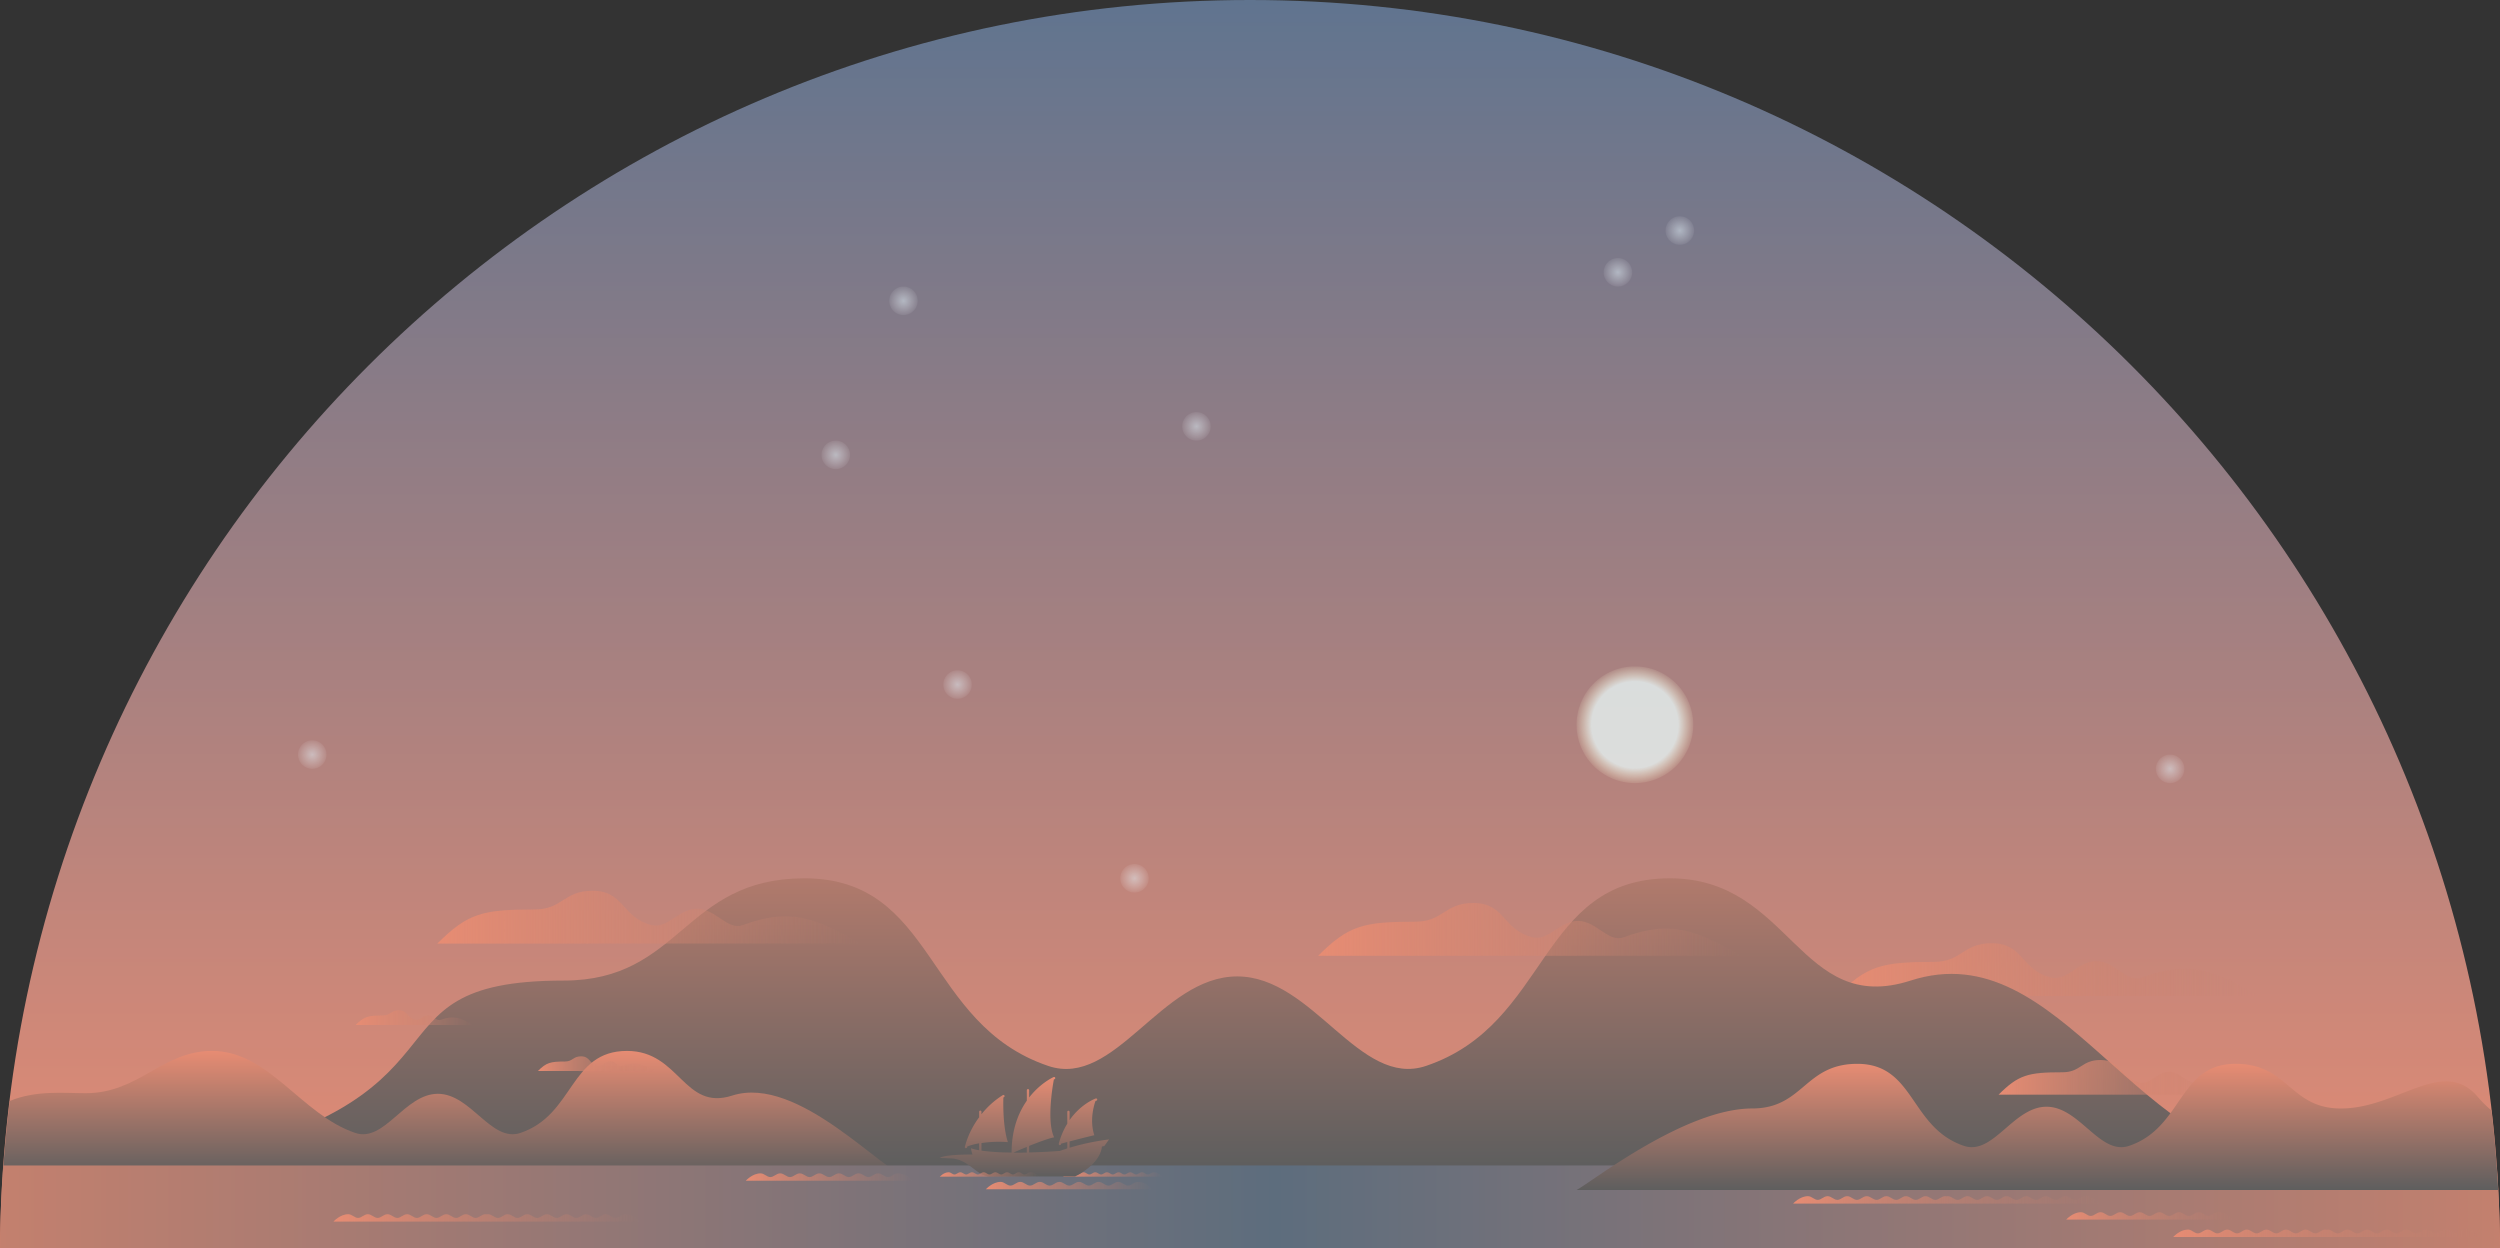 <svg id="Layer_1" data-name="Layer 1" xmlns="http://www.w3.org/2000/svg" xmlns:xlink="http://www.w3.org/1999/xlink" viewBox="0 0 2407.61 1202.33"><rect x="0" y="0" width="2407.61" height="1202.33" fill="#333333" stroke="none"/><defs><style>.cls-1,.cls-10,.cls-11,.cls-12,.cls-13,.cls-14,.cls-15,.cls-16,.cls-17,.cls-18,.cls-19,.cls-21,.cls-22,.cls-23,.cls-24,.cls-25,.cls-26,.cls-27,.cls-29,.cls-9{fill-rule:evenodd;}.cls-1{fill:url(#Dégradé_sans_nom);}.cls-2{fill:url(#Dégradé_sans_nom_2);}.cls-3{fill:url(#Dégradé_sans_nom_3);}.cls-4{fill:url(#Dégradé_sans_nom_4);}.cls-5{fill:url(#Dégradé_sans_nom_5);}.cls-6{fill:url(#Dégradé_sans_nom_6);}.cls-7{fill:url(#Dégradé_sans_nom_7);}.cls-8{fill:url(#Dégradé_sans_nom_8);}.cls-9{fill:url(#Dégradé_sans_nom_9);}.cls-10{opacity:0.8;fill:url(#Dégradé_sans_nom_10);}.cls-10,.cls-11,.cls-12,.cls-13,.cls-14,.cls-15,.cls-16,.cls-17,.cls-18,.cls-19{isolation:isolate;}.cls-11,.cls-12,.cls-13,.cls-14,.cls-15,.cls-16,.cls-17,.cls-18,.cls-19{opacity:0.5;}.cls-11{fill:url(#Dégradé_sans_nom_11);}.cls-12{fill:url(#Dégradé_sans_nom_12);}.cls-13{fill:url(#Dégradé_sans_nom_13);}.cls-14{fill:url(#Dégradé_sans_nom_14);}.cls-15{fill:url(#Dégradé_sans_nom_15);}.cls-16{fill:url(#Dégradé_sans_nom_16);}.cls-17{fill:url(#Dégradé_sans_nom_17);}.cls-18{fill:url(#Dégradé_sans_nom_18);}.cls-19{fill:url(#Dégradé_sans_nom_19);}.cls-20{fill:url(#Dégradé_sans_nom_20);}.cls-21{fill:url(#Dégradé_sans_nom_21);}.cls-22{fill:url(#Dégradé_sans_nom_22);}.cls-23{fill:url(#Dégradé_sans_nom_23);}.cls-24{fill:url(#Dégradé_sans_nom_24);}.cls-25{fill:url(#Dégradé_sans_nom_25);}.cls-26{fill:url(#Dégradé_sans_nom_26);}.cls-27{fill:url(#Dégradé_sans_nom_27);}.cls-28{fill:url(#Dégradé_sans_nom_28);}.cls-29{fill:url(#Dégradé_sans_nom_29);}.cls-30{fill:url(#Dégradé_sans_nom_30);}</style><linearGradient id="Dégradé_sans_nom" x1="500" y1="-2.11" x2="500" y2="1200.22" gradientTransform="matrix(1, 0, 0, -1, 0, 997.89)" gradientUnits="userSpaceOnUse"><stop offset="0" stop-color="#e78c73"/><stop offset="1" stop-color="#60748f"/></linearGradient><linearGradient id="Dégradé_sans_nom_2" x1="1064.91" y1="266.48" x2="1471.91" y2="266.48" gradientTransform="matrix(1, 0, 0, -1, 0, 997.89)" gradientUnits="userSpaceOnUse"><stop offset="0" stop-color="#e78c73"/><stop offset="1" stop-color="#c3806e" stop-opacity="0"/></linearGradient><linearGradient id="Dégradé_sans_nom_3" x1="487.64" y1="354.37" x2="487.64" y2="76.37" gradientTransform="matrix(1, 0, 0, -1, 0, 997.89)" gradientUnits="userSpaceOnUse"><stop offset="0" stop-color="#b17a6c"/><stop offset="1" stop-color="#5e5e5e"/></linearGradient><linearGradient id="Dégradé_sans_nom_4" x1="-265.41" y1="188.19" x2="-265.41" y2="66.66" gradientTransform="matrix(1, 0, 0, -1, 0, 997.89)" gradientUnits="userSpaceOnUse"><stop offset="0" stop-color="#e78c73"/><stop offset="1" stop-color="#5e5e5e"/></linearGradient><linearGradient id="Dégradé_sans_nom_5" x1="-282.6" y1="316.97" x2="124.39" y2="316.97" xlink:href="#Dégradé_sans_nom_2"/><linearGradient id="Dégradé_sans_nom_6" x1="565.64" y1="305.21" x2="972.63" y2="305.21" xlink:href="#Dégradé_sans_nom_2"/><linearGradient id="Dégradé_sans_nom_7" x1="-361.35" y1="220.15" x2="-248.02" y2="220.15" xlink:href="#Dégradé_sans_nom_2"/><linearGradient id="Dégradé_sans_nom_8" x1="-185.8" y1="175.82" x2="-72.48" y2="175.82" xlink:href="#Dégradé_sans_nom_2"/><linearGradient id="Dégradé_sans_nom_9" x1="-703.81" y1="37.87" x2="1703.81" y2="37.87" gradientTransform="matrix(1, 0, 0, -1, 0, 997.89)" gradientUnits="userSpaceOnUse"><stop offset="0" stop-color="#c3806e"/><stop offset="0.51" stop-color="#5d6d7d"/><stop offset="1" stop-color="#c3806e"/></linearGradient><radialGradient id="Dégradé_sans_nom_10" cx="870.68" cy="502.24" r="56.22" gradientTransform="matrix(1, 0, 0, -1, 0, 997.89)" gradientUnits="userSpaceOnUse"><stop offset="0.74" stop-color="#e6f4f4"/><stop offset="1" stop-color="#faf8d6" stop-opacity="0.13"/></radialGradient><radialGradient id="Dégradé_sans_nom_11" cx="101.08" cy="762.14" r="13.74" gradientTransform="matrix(1, 0, 0, -1, 0, 997.89)" gradientUnits="userSpaceOnUse"><stop offset="0" stop-color="#e5f5fc"/><stop offset="1" stop-color="#f7fbff" stop-opacity="0.13"/></radialGradient><radialGradient id="Dégradé_sans_nom_12" cx="1386.1" cy="459.78" r="13.73" xlink:href="#Dégradé_sans_nom_11"/><radialGradient id="Dégradé_sans_nom_13" cx="218.34" cy="540.99" r="13.74" xlink:href="#Dégradé_sans_nom_11"/><radialGradient id="Dégradé_sans_nom_14" cx="166.24" cy="910.49" r="13.74" xlink:href="#Dégradé_sans_nom_11"/><radialGradient id="Dégradé_sans_nom_15" cx="388.74" cy="354.39" r="13.73" xlink:href="#Dégradé_sans_nom_11"/><radialGradient id="Dégradé_sans_nom_16" cx="854.32" cy="937.97" r="13.73" xlink:href="#Dégradé_sans_nom_11"/><radialGradient id="Dégradé_sans_nom_17" cx="913.95" cy="978.22" r="13.74" xlink:href="#Dégradé_sans_nom_11"/><radialGradient id="Dégradé_sans_nom_18" cx="448.43" cy="789.62" r="13.73" xlink:href="#Dégradé_sans_nom_11"/><radialGradient id="Dégradé_sans_nom_19" cx="-403.09" cy="473.52" r="13.74" xlink:href="#Dégradé_sans_nom_11"/><linearGradient id="Dégradé_sans_nom_20" x1="1220.92" y1="162.71" x2="1488.05" y2="162.71" xlink:href="#Dégradé_sans_nom_2"/><linearGradient id="Dégradé_sans_nom_21" x1="320.01" y1="69.16" x2="415.65" y2="69.16" xlink:href="#Dégradé_sans_nom_2"/><linearGradient id="Dégradé_sans_nom_22" x1="14.36" y1="66.66" x2="175.08" y2="66.66" xlink:href="#Dégradé_sans_nom_2"/><linearGradient id="Dégradé_sans_nom_23" x1="245.53" y1="58.45" x2="406.25" y2="58.45" xlink:href="#Dégradé_sans_nom_2"/><linearGradient id="Dégradé_sans_nom_24" x1="1285.98" y1="29.24" x2="1446.7" y2="29.24" xlink:href="#Dégradé_sans_nom_2"/><linearGradient id="Dégradé_sans_nom_25" x1="1023.05" y1="44.69" x2="1318.45" y2="44.69" xlink:href="#Dégradé_sans_nom_2"/><linearGradient id="Dégradé_sans_nom_26" x1="-382.7" y1="27.35" x2="-87.3" y2="27.35" xlink:href="#Dégradé_sans_nom_2"/><linearGradient id="Dégradé_sans_nom_27" x1="1389.07" y1="12.47" x2="1684.45" y2="12.47" xlink:href="#Dégradé_sans_nom_2"/><linearGradient id="Dégradé_sans_nom_28" x1="282.75" y1="162.97" x2="282.75" y2="67.06" xlink:href="#Dégradé_sans_nom_4"/><linearGradient id="Dégradé_sans_nom_29" x1="201.32" y1="69.16" x2="296.96" y2="69.16" xlink:href="#Dégradé_sans_nom_2"/><linearGradient id="Dégradé_sans_nom_30" x1="1258.22" y1="175.74" x2="1258.22" y2="54.21" xlink:href="#Dégradé_sans_nom_4"/></defs><path class="cls-1" d="M1703.81,1000C1699.72,335.28,1162.38-202.33,500-202.33S-699.72,335.26-703.81,1000Z" transform="translate(703.81 202.33)"/><path class="cls-2" d="M1471.91,756.84c-43.45-25.44-68.32-34.32-112.8-17.8-14.75,5.47-26.24-15.77-44-15.77s-28.38,19.75-44,15.77c-28.86-7.39-26.08-33-56.76-33-28.18,0-28.61,18-56,18-49.93,0-64.2,3.54-93.48,32.84Z" transform="translate(703.81 202.33)"/><path class="cls-3" d="M1523,921.52c-170.26,0-240.75-226.57-386.76-179.52-107.36,34.59-115.29-98.48-231.8-98.48-127.05,0-115.47,140.33-234.88,180.66C605.1,845.94,561,738,487.64,738s-117.47,108-181.93,86.22C186.3,783.85,197.88,643.52,70.85,643.52-45.7,643.52-47.51,742-160.95,742c-206.63,0-63.73,118.71-386.78,179.52Z" transform="translate(703.81 202.33)"/><path class="cls-4" d="M170.45,931.23c-22.22-2.49-105.24-99-169.08-78.48-46.93,15.12-50.39-43-101.32-43-55.54,0-50.48,61.34-102.67,79-28.18,9.52-47.47-37.7-79.52-37.7s-51.35,47.2-79.52,37.7c-52.2-17.64-83-79-138-79-47.84,0-70.45,40.72-121.59,40.72-21.37,0-47.9-3-73.21,7.51q-4.46,36.32-6.78,73.3Z" transform="translate(703.81 202.33)"/><path class="cls-5" d="M124.39,706.34C81,680.93,56.1,672,11.6,688.54c-14.75,5.48-26.25-15.77-44-15.77s-28.38,19.75-44,15.77c-28.86-7.38-26.06-33-56.76-33-28.18,0-28.61,18-56,18-49.93,0-64.19,3.55-93.48,32.84Z" transform="translate(703.81 202.33)"/><path class="cls-6" d="M972.63,718.1c-43.42-25.43-68.31-34.31-112.77-17.8-14.75,5.48-26.24-15.76-44-15.76s-28.38,19.75-44,15.76c-28.86-7.38-26.08-33-56.76-33-28.18,0-28.61,18-56,18-49.93,0-64.19,3.55-93.48,32.84Z" transform="translate(703.81 202.33)"/><path class="cls-7" d="M-248,784.8c-12.09-7.09-19-9.56-31.41-5-4.1,1.54-7.3-4.37-12.24-4.37s-7.9,5.49-12.24,4.37c-8-2.05-7.26-9.19-15.8-9.19-7.85,0-8,5-15.61,5-13.9,0-17.88,1-26,9.15H-248Z" transform="translate(703.81 202.33)"/><path class="cls-8" d="M-72.48,829.16c-12.1-7.08-19-9.55-31.41-5-4.11,1.53-7.31-4.4-12.24-4.4s-7.91,5.5-12.24,4.4c-8-2.06-7.27-9.21-15.81-9.21-7.84,0-8,5-15.6,5-13.9,0-17.87,1-26,9.15Z" transform="translate(703.81 202.33)"/><path class="cls-9" d="M-700.63,920.05c-1.89,26.43-3,53.08-3.18,80H1703.81c-.17-26.89-1.29-53.52-3.18-80Z" transform="translate(703.81 202.33)"/><path class="cls-10" d="M926.89,495.64a56.21,56.21,0,1,1-56.22-56.22A56.22,56.22,0,0,1,926.89,495.64Z" transform="translate(703.81 202.33)"/><path class="cls-11" d="M114.81,235.74A13.74,13.74,0,1,1,101.08,222,13.75,13.75,0,0,1,114.81,235.74Z" transform="translate(703.81 202.33)"/><path class="cls-12" d="M1399.84,538.11a13.74,13.74,0,1,1-13.74-13.73A13.75,13.75,0,0,1,1399.84,538.11Z" transform="translate(703.81 202.33)"/><path class="cls-13" d="M232.09,456.91a13.75,13.75,0,1,1-13.76-13.75A13.74,13.74,0,0,1,232.09,456.91Z" transform="translate(703.81 202.33)"/><path class="cls-14" d="M180,87.39a13.73,13.73,0,1,1-13.73-13.74A13.75,13.75,0,0,1,180,87.39Z" transform="translate(703.81 202.33)"/><path class="cls-15" d="M402.47,643.5a13.73,13.73,0,1,1-13.73-13.73A13.74,13.74,0,0,1,402.47,643.5Z" transform="translate(703.81 202.33)"/><path class="cls-16" d="M868.05,59.92a13.73,13.73,0,1,1-13.73-13.74A13.72,13.72,0,0,1,868.05,59.92Z" transform="translate(703.81 202.33)"/><path class="cls-17" d="M927.7,19.67A13.75,13.75,0,1,1,914,5.94,13.74,13.74,0,0,1,927.7,19.67Z" transform="translate(703.81 202.33)"/><path class="cls-18" d="M462.16,208.27a13.74,13.74,0,1,1-13.73-13.73A13.74,13.74,0,0,1,462.16,208.27Z" transform="translate(703.81 202.33)"/><path class="cls-19" d="M-389.36,524.38a13.73,13.73,0,0,1-13.73,13.73,13.76,13.76,0,0,1-13.74-13.73,13.77,13.77,0,0,1,13.74-13.76A13.75,13.75,0,0,1-389.36,524.38Z" transform="translate(703.81 202.33)"/><path class="cls-20" d="M1488.05,851.85c-28.51-16.68-44.83-22.51-74-11.68-9.69,3.59-17.22-10.35-28.86-10.35s-18.63,13-28.86,10.35c-18.94-4.83-17.11-21.68-37.26-21.68-18.48,0-18.77,11.83-36.76,11.83-32.78,0-42.14,2.32-61.37,21.55h267.13Z" transform="translate(703.81 202.33)"/><path class="cls-21" d="M407.18,926.6c-2.16,0-3.61,2.14-5.62,2.14s-3.46-2.14-5.62-2.14-3.63,2.14-5.62,2.14-3.47-2.14-5.63-2.14-3.61,2.14-5.6,2.14-3.46-2.14-5.62-2.14-3.63,2.14-5.62,2.14-3.45-2.14-5.62-2.14-3.63,2.14-5.63,2.14-3.46-2.14-5.62-2.14-3.61,2.14-5.62,2.14-3.44-2.14-5.62-2.14-3.63,2.14-5.62,2.14-3.47-2.14-5.63-2.14c-4.69,0-8.48,4.25-8.48,4.25h95.64S411.89,926.6,407.18,926.6Z" transform="translate(703.81 202.33)"/><path class="cls-22" d="M160.8,927.66c-3.63,0-6.08,3.59-9.44,3.59s-5.8-3.59-9.44-3.59-6.07,3.59-9.43,3.59-5.81-3.59-9.44-3.59-6.08,3.59-9.44,3.59-5.81-3.59-9.44-3.59-6.08,3.59-9.44,3.59-5.81-3.59-9.44-3.59-6.08,3.59-9.44,3.59-5.83-3.59-9.44-3.59-6.08,3.59-9.44,3.59-5.81-3.59-9.44-3.59-6.08,3.59-9.46,3.59-5.81-3.59-9.44-3.59c-7.88,0-14.27,7.14-14.27,7.14H175.08S168.69,927.66,160.8,927.66Z" transform="translate(703.81 202.33)"/><path class="cls-23" d="M392,935.87c-3.64,0-6.08,3.59-9.44,3.59s-5.81-3.59-9.44-3.59-6.08,3.59-9.44,3.59-5.81-3.59-9.44-3.59-6.08,3.59-9.44,3.59-5.81-3.59-9.44-3.59-6.08,3.59-9.44,3.59-5.81-3.59-9.44-3.59-6.08,3.59-9.44,3.59-5.81-3.59-9.44-3.59-6.06,3.59-9.44,3.59-5.83-3.59-9.44-3.59-6.08,3.59-9.44,3.59-5.83-3.59-9.44-3.59c-7.86,0-14.27,7.14-14.27,7.14H406.25S399.84,935.87,392,935.87Z" transform="translate(703.81 202.33)"/><path class="cls-24" d="M1432.45,965.08c-3.63,0-6.08,3.59-9.44,3.59s-5.81-3.59-9.44-3.59-6.08,3.59-9.46,3.59-5.81-3.59-9.44-3.59-6.08,3.59-9.46,3.59-5.81-3.59-9.44-3.59-6.08,3.59-9.44,3.59-5.83-3.59-9.44-3.59-6.08,3.59-9.44,3.59-5.81-3.59-9.44-3.59-6,3.59-9.44,3.59-5.83-3.59-9.44-3.59-6.07,3.59-9.44,3.59-5.8-3.59-9.43-3.59c-7.89,0-14.28,7.14-14.28,7.14H1446.7S1440.33,965.08,1432.45,965.08Z" transform="translate(703.81 202.33)"/><path class="cls-25" d="M1304.2,949.63c-3.63,0-6.08,3.59-9.44,3.59s-5.81-3.59-9.44-3.59-6.08,3.59-9.46,3.59-5.81-3.59-9.44-3.59-6.08,3.59-9.46,3.59-5.81-3.59-9.44-3.59-6.08,3.59-9.44,3.59-5.81-3.59-9.44-3.59-6.08,3.59-9.44,3.59-5.81-3.59-9.44-3.59-6.08,3.59-9.44,3.59-5.81-3.59-9.44-3.59-6.08,3.59-9.44,3.59-5.83-3.59-9.44-3.59c-.43,0-.85.1-1.26.14s-.83-.14-1.27-.14c-3.61,0-6.08,3.59-9.44,3.59s-5.81-3.59-9.44-3.59-6.07,3.59-9.44,3.59-5.83-3.59-9.43-3.59-6.08,3.59-9.44,3.59-5.81-3.59-9.44-3.59-6.08,3.59-9.44,3.59-5.81-3.59-9.46-3.59-6.08,3.59-9.44,3.59-5.81-3.59-9.44-3.59-6.08,3.59-9.44,3.59-5.81-3.59-9.44-3.59-6.08,3.59-9.44,3.59-5.83-3.59-9.44-3.59c-7.88,0-14.25,7.14-14.25,7.14h295.4S1312.08,949.63,1304.2,949.63Z" transform="translate(703.81 202.33)"/><path class="cls-26" d="M-101.59,967c-3.63,0-6.08,3.59-9.44,3.59s-5.81-3.59-9.44-3.59-6.08,3.59-9.44,3.59-5.81-3.59-9.44-3.59-6.08,3.59-9.44,3.59-5.81-3.59-9.44-3.59-6.08,3.59-9.44,3.59-5.81-3.59-9.44-3.59-6.08,3.59-9.44,3.59S-192.36,967-196,967s-6.07,3.59-9.44,3.59-5.82-3.59-9.43-3.59-6.08,3.59-9.44,3.59-5.83-3.59-9.44-3.59c-.44,0-.85.11-1.27.13s-.83-.13-1.26-.13c-3.63,0-6.08,3.59-9.44,3.59s-5.81-3.59-9.44-3.59-6.08,3.59-9.44,3.59S-270.4,967-274,967s-6.08,3.59-9.44,3.59-5.81-3.59-9.44-3.59-6.08,3.59-9.44,3.59-5.83-3.59-9.44-3.59-6.08,3.59-9.44,3.59S-327,967-330.67,967s-6.06,3.59-9.44,3.59-5.83-3.59-9.44-3.59-6.08,3.59-9.44,3.59-5.81-3.59-9.44-3.59c-7.88,0-14.27,7.14-14.27,7.14H-87.3S-93.71,967-101.59,967Z" transform="translate(703.81 202.33)"/><path class="cls-27" d="M1670.2,981.85c-3.63,0-6.08,3.59-9.44,3.59s-5.81-3.59-9.44-3.59-6.08,3.59-9.44,3.59-5.83-3.59-9.44-3.59-6.08,3.59-9.46,3.59-5.81-3.59-9.44-3.59-6.08,3.59-9.44,3.59-5.81-3.59-9.44-3.59-6.08,3.59-9.44,3.59-5.81-3.59-9.44-3.59-6.06,3.59-9.44,3.59-5.83-3.59-9.44-3.59-6.08,3.59-9.44,3.59-5.81-3.59-9.44-3.59a8.67,8.67,0,0,0-1.26.14c-.44,0-.83-.14-1.27-.14-3.63,0-6.08,3.59-9.44,3.59s-5.81-3.59-9.44-3.59-6.07,3.59-9.44,3.59-5.82-3.59-9.43-3.59-6.08,3.59-9.44,3.59-5.81-3.59-9.44-3.59-6.08,3.59-9.44,3.59-5.83-3.59-9.44-3.59-6.08,3.59-9.44,3.59-5.81-3.59-9.44-3.59-6.08,3.59-9.44,3.59-5.81-3.59-9.44-3.59-6.08,3.59-9.44,3.59-5.81-3.59-9.44-3.59c-7.88,0-14.27,7.13-14.27,7.13h295.38S1678.08,981.85,1670.2,981.85Z" transform="translate(703.81 202.33)"/><path class="cls-28" d="M364.24,895a230.66,230.66,0,0,0-38,8v-6.08c6.7-1.74,15.87-4.1,23.82-6-4.65-14.11-.44-28.46,1.1-32.88.49-.21.87-.33.89-.36a1.11,1.11,0,1,0-.73-2.09c-.18.06-14,5-25.08,20.79v-7.91a1.11,1.11,0,0,0-1.1-1.12,1.1,1.1,0,0,0-1.1,1.12v11.31a72.23,72.23,0,0,0-8.19,19.33,1.13,1.13,0,0,0,.79,1.37.7.7,0,0,0,.29,0,1.12,1.12,0,0,0,1.07-.83l.19-.62,5.85-1.55v6.16c-2.38.77-4.79,1.57-7.2,2.45-9.42.7-19.56,1.22-29.54,1.45v-6.29c8.55-3.44,18.44-7.16,24.05-8.28-7.22-15.1-1.54-48.71-.25-55.66.37-.18.66-.31.68-.33a1.13,1.13,0,0,0,.6-1.45,1.1,1.1,0,0,0-1.45-.6c-.23.1-12.59,5.52-23.63,19.69v-7a1.12,1.12,0,0,0-2.24,0v10.07c-7.92,11.32-14.6,27.44-14.67,49.91a228.39,228.39,0,0,1-29-1.78v-7.35a118.13,118.13,0,0,1,25.44-.87c-4.86-14.73-4.51-37.36-4.34-43,.33-.21.56-.36.58-.36a1.11,1.11,0,0,0,.44-1.51,1.13,1.13,0,0,0-1.52-.44,81.8,81.8,0,0,0-20.62,18.47v-2.41a1.12,1.12,0,0,0-1.12-1.12,1.1,1.1,0,0,0-1.1,1.12v5.31a82.73,82.73,0,0,0-13.75,28.38,1.1,1.1,0,0,0,.78,1.37,1.55,1.55,0,0,0,.29,0,1.12,1.12,0,0,0,1.08-.83c.07-.29.17-.54.25-.83a64.13,64.13,0,0,1,11.35-3v6.66a46.52,46.52,0,0,1-7.8-1.89,22.33,22.33,0,0,0,1.39,6c-28.78,0-31.47,3.28-31.47,3.28l9.4.44c18.67,0,25.7,17.44,39.08,17.44h81.72s24.23-11.26,25.91-28.83l2.32-.46ZM272.6,907.74c0-.08,0-.16,0-.25,2.08-.91,6.81-3,12.43-5.24v5.41C280.84,907.72,276.67,907.76,272.6,907.74Z" transform="translate(703.81 202.33)"/><path class="cls-29" d="M288.52,926.6c-2.16,0-3.61,2.14-5.63,2.14s-3.46-2.14-5.62-2.14-3.61,2.14-5.62,2.14-3.44-2.14-5.62-2.14-3.61,2.14-5.63,2.14-3.46-2.14-5.62-2.14-3.61,2.14-5.62,2.14-3.46-2.14-5.62-2.14-3.61,2.14-5.62,2.14-3.47-2.14-5.63-2.14-3.63,2.14-5.62,2.14-3.46-2.14-5.62-2.14-3.63,2.14-5.62,2.14-3.47-2.14-5.62-2.14c-4.69,0-8.49,4.25-8.49,4.25H297S293.2,926.6,288.52,926.6Z" transform="translate(703.81 202.33)"/><path class="cls-30" d="M1695.59,867.08a114.12,114.12,0,0,1-13.42-13.32c-33.32-38.73-76.85,11.43-131.59,11.43-49.32,0-50.4-43-101.33-43-55.53,0-50.47,61.34-102.67,79-28.17,9.53-47.47-37.69-79.52-37.69s-51.34,47.2-79.54,37.69c-52.2-17.63-47.13-79-102.67-79-50.95,0-51.74,43-101.32,43-65.06,0-155.85,71.83-169.08,78.48H1702Q1700,905,1695.59,867.08Z" transform="translate(703.81 202.33)"/></svg>